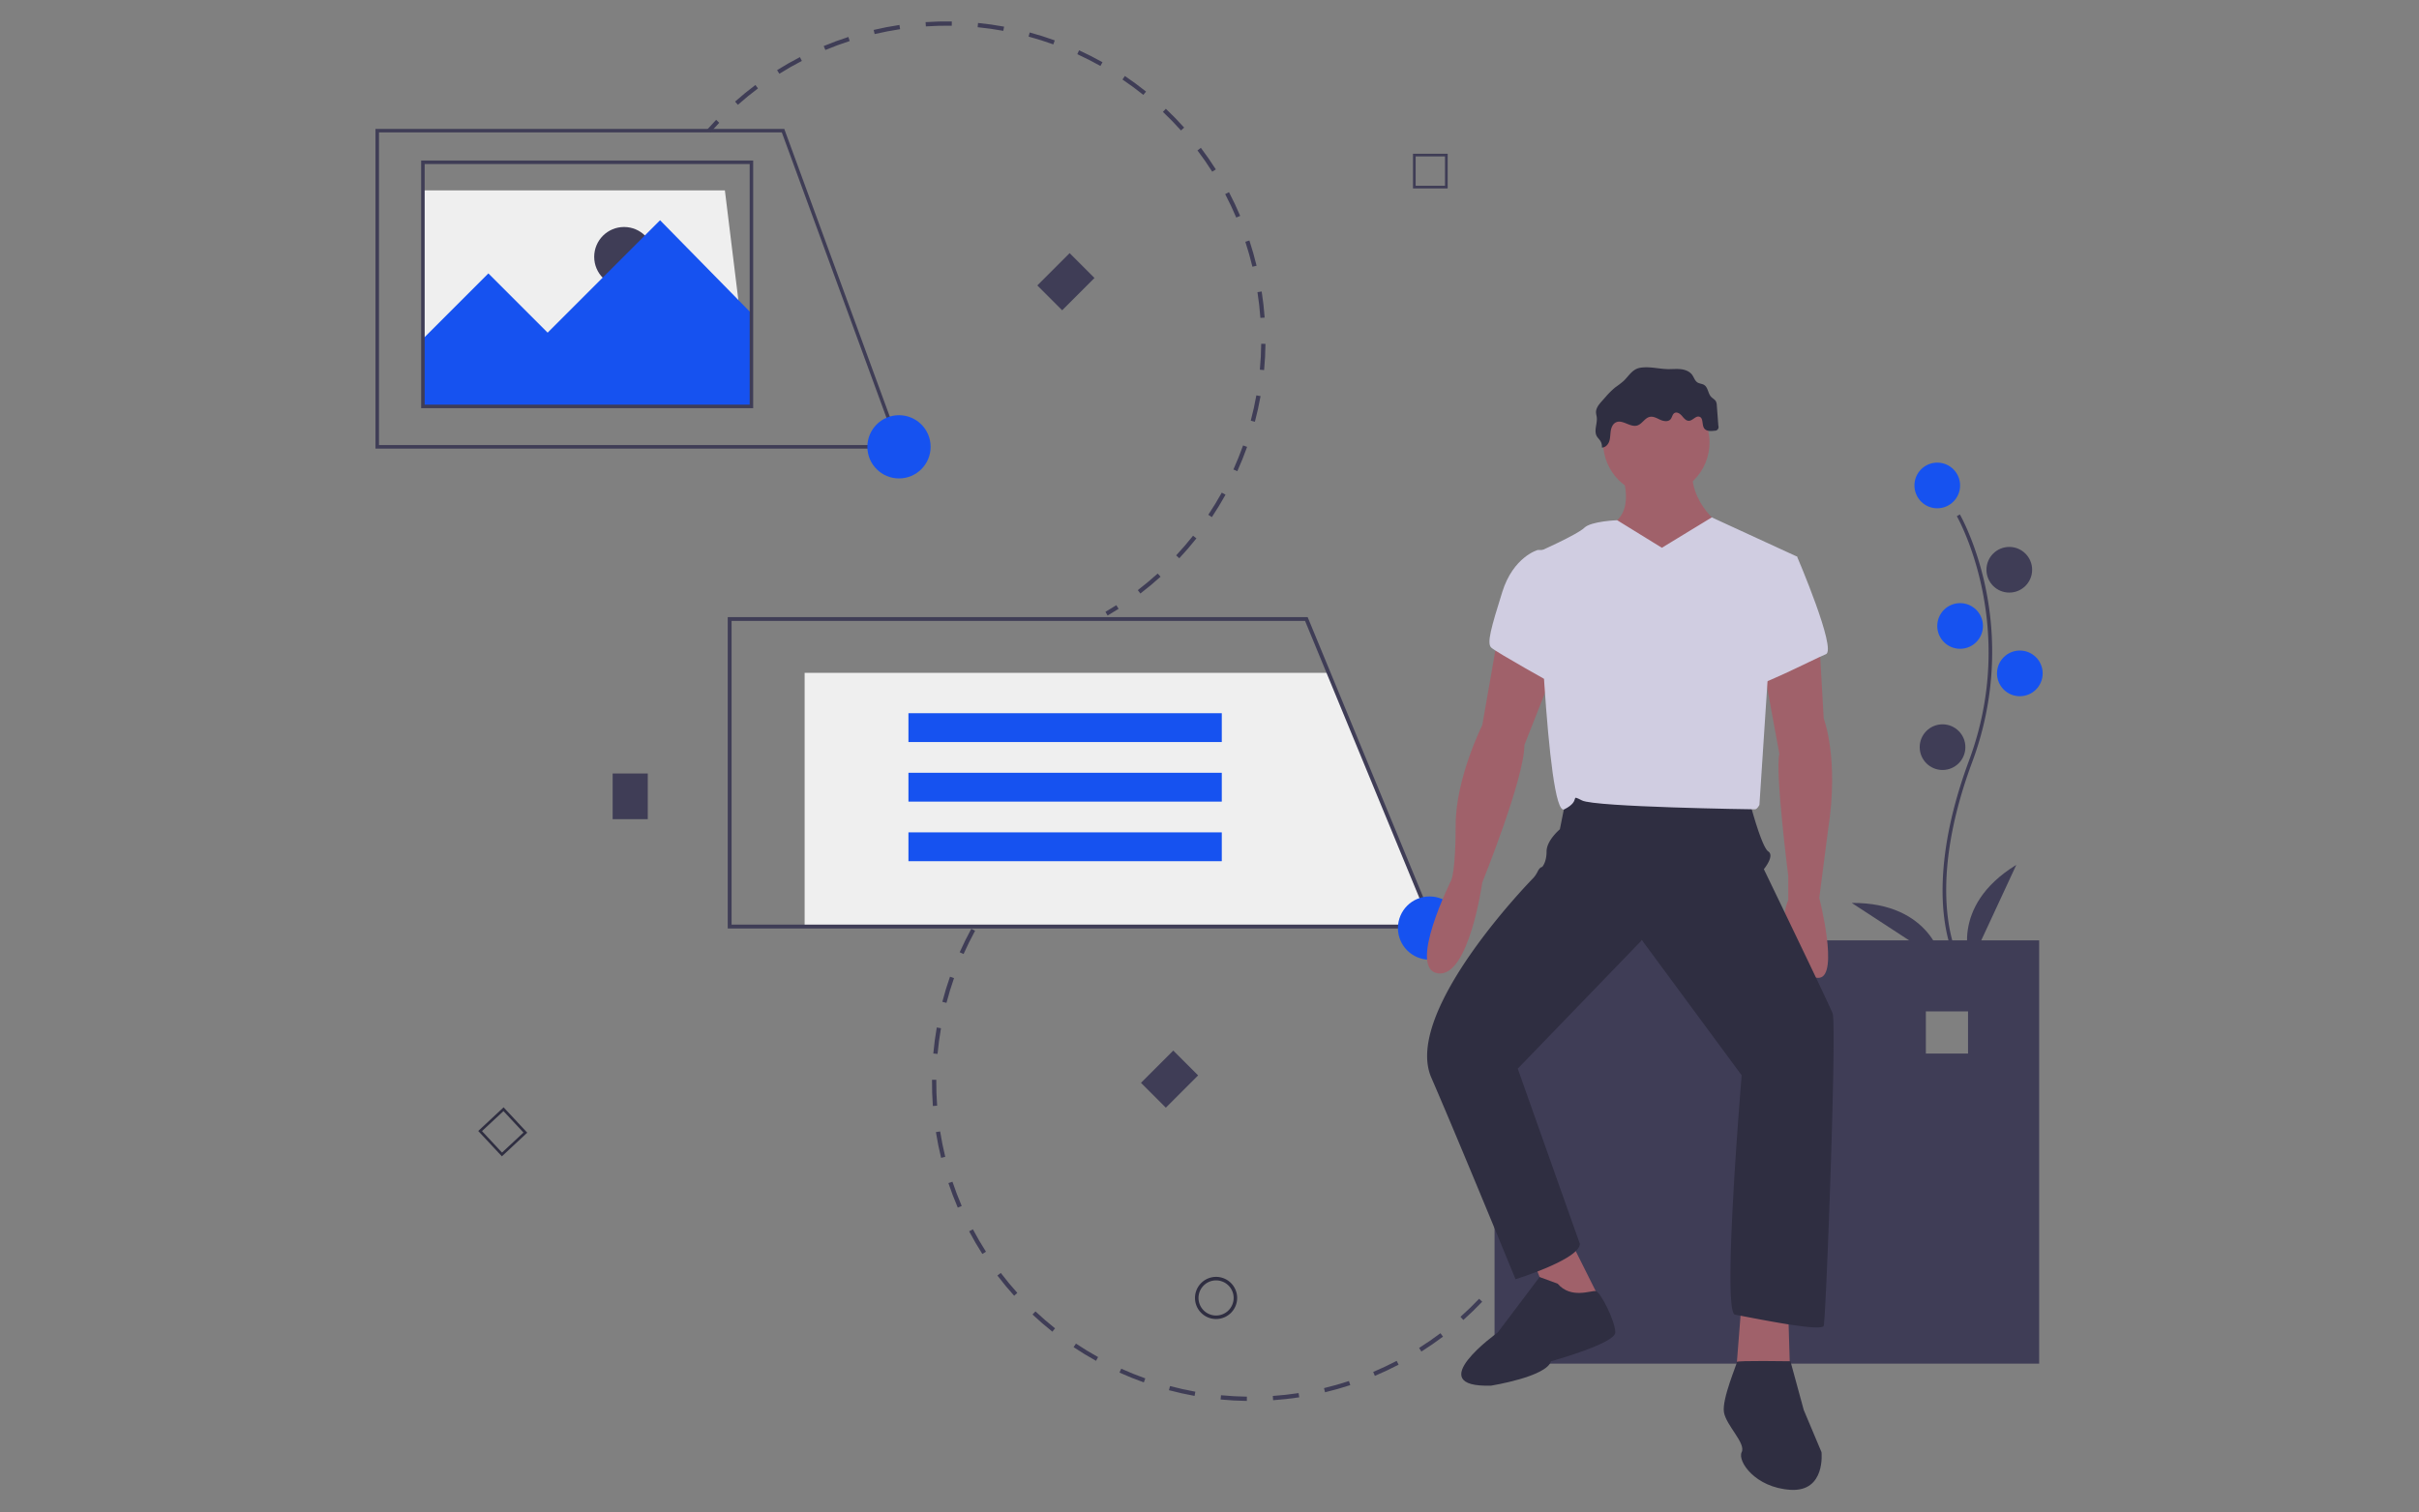 <?xml version="1.0" encoding="UTF-8" standalone="no"?>
<svg
   xmlns:dc="http://purl.org/dc/elements/1.1/"
   xmlns:cc="http://creativecommons.org/ns#"
   xmlns:rdf="http://www.w3.org/1999/02/22-rdf-syntax-ns#"
   xmlns:svg="http://www.w3.org/2000/svg"
   xmlns="http://www.w3.org/2000/svg"
   xmlns:xlink="http://www.w3.org/1999/xlink"
   xmlns:sodipodi="http://sodipodi.sourceforge.net/DTD/sodipodi-0.dtd"
   xmlns:inkscape="http://www.inkscape.org/namespaces/inkscape"
   id="ad97e2e6-c06f-4161-a008-15821dcd6927"
   data-name="Layer 1"
   width="800"
   height="500.181"
   viewBox="0 0 800 500.181"
   version="1.1"
   sodipodi:docname="img8.svg"
   inkscape:version="0.92.4 (5da689c313, 2019-01-14)">
  <rect x="0" y="0" width="800" height="500.181" fill="#808080" stroke="none"/>
  <defs
     id="defs91">
    <linearGradient
       id="bb74ba87-0e24-4c9d-a373-e17481b146a7"
       x1="345.7"
       y1="823.95"
       x2="345.7"
       y2="606.19"
       gradientTransform="translate(636.4)"
       gradientUnits="userSpaceOnUse">
      <stop
         offset="0"
         stop-color="gray"
         stop-opacity="0.25"
         id="stop2" />
      <stop
         offset="0.54"
         stop-color="gray"
         stop-opacity="0.12"
         id="stop4" />
      <stop
         offset="1"
         stop-color="gray"
         stop-opacity="0.1"
         id="stop6" />
    </linearGradient>
    <linearGradient
       id="9ace95f1-7a40-47d7-848c-20f8f7c52f52"
       x1="-254.27"
       y1="469.69"
       x2="-254.27"
       y2="232.12"
       gradientTransform="matrix(0.792,-0.03,0.03,0.792,808.636,-0.198)"
       xlink:href="#bb74ba87-0e24-4c9d-a373-e17481b146a7" />
  </defs>
  <sodipodi:namedview
     pagecolor="#ffffff"
     bordercolor="#666666"
     borderopacity="1"
     objecttolerance="10"
     gridtolerance="10"
     guidetolerance="10"
     inkscape:pageopacity="0"
     inkscape:pageshadow="2"
     inkscape:window-width="1440"
     inkscape:window-height="837"
     id="namedview89"
     showgrid="false"
     inkscape:zoom="0.5868792"
     inkscape:cx="44.755756"
     inkscape:cy="213.45006"
     inkscape:window-x="-8"
     inkscape:window-y="-8"
     inkscape:window-maximized="1"
     inkscape:current-layer="ad97e2e6-c06f-4161-a008-15821dcd6927"
     fit-margin-top="0"
     fit-margin-left="0"
     fit-margin-right="0"
     fit-margin-bottom="0" />
  <title
     id="title2">drag</title>
  <g
     id="g1251"
     transform="matrix(0.581,0,0,0.581,124.175,7.082)"
     style="stroke-width:1.72">
    <polygon
       id="polygon1106"
       points="214,219.205 27,219.205 27,96.205 198.889,96.205 "
       style="fill:#efefef;stroke-width:1.72" />
    <circle
       id="circle1108"
       r="17"
       cy="134.048"
       cx="141.5"
       style="fill:#3f3d56;stroke-width:1.72" />
    <path
       id="path1110"
       transform="translate(-125.5,-31.952)"
       d="m 314.45,93.401 c 1.612,-1.829 3.281,-3.649 4.962,-5.41 l 1.76,1.68 c -1.66,1.738 -3.307,3.534 -4.897,5.338 z"
       inkscape:connector-curvature="0"
       style="fill:#3f3d56;stroke-width:1.72" />
    <path
       id="path1112"
       transform="translate(-125.5,-31.952)"
       d="m 330.181,77.611 c 3.717,-3.298 7.615,-6.479 11.588,-9.455 l 1.459,1.946 c -3.919,2.936 -7.765,6.074 -11.432,9.328 z m 23.919,-17.916 c 4.207,-2.637 8.578,-5.13 12.99,-7.41 l 1.117,2.161 c -4.353,2.249 -8.665,4.708 -12.815,7.309 z m 26.549,-13.717 c 4.577,-1.903 9.297,-3.642 14.029,-5.169 l 0.747,2.315 c -4.67,1.506 -9.327,3.222 -13.843,5.1 z m 28.992,-6.812 -0.557,-2.367 c 4.841,-1.139 9.78,-2.09 14.679,-2.828 l 0.362,2.406 c -4.834,0.728 -9.707,1.666 -14.484,2.789 z m 29.147,-4.383 -0.163,-2.427 c 4.954,-0.332 9.982,-0.46 14.946,-0.381 l -0.038,2.433 c -4.897,-0.078 -9.858,0.048 -14.745,0.376 z m 29.47,0.472 0.24,-2.42 c 4.942,0.491 9.927,1.196 14.815,2.096 l -0.44,2.392 c -4.822,-0.888 -9.739,-1.584 -14.615,-2.068 z m 91.164,320.498 c 3.885,-2.976 7.696,-6.154 11.329,-9.447 l 1.634,1.802 c -3.682,3.338 -7.546,6.559 -11.483,9.575 z M 497.266,40.593 l 0.636,-2.348 c 4.79,1.299 9.589,2.815 14.263,4.505 l -0.827,2.287 C 506.726,43.37 501.992,41.875 497.266,40.593 Z m 83.997,295.363 c 3.344,-3.577 6.583,-7.339 9.624,-11.18 l 1.907,1.51 c -3.083,3.894 -6.365,7.706 -9.754,11.331 z M 524.995,50.624 526.008,48.412 c 4.516,2.067 9.001,4.347 13.331,6.776 l -1.19,2.121 c -4.273,-2.396 -8.698,-4.646 -13.154,-6.684 z m 74.567,262.22 c 2.718,-4.078 5.298,-8.319 7.671,-12.604 l 2.128,1.179 c -2.405,4.343 -5.021,8.641 -7.774,12.774 z M 550.711,65.046 552.07,63.03 c 4.117,2.774 8.169,5.755 12.045,8.857 L 562.596,73.786 c -3.825,-3.061 -7.823,-6.002 -11.885,-8.74 z m 63.136,222.005 c 2.015,-4.467 3.87,-9.072 5.511,-13.688 l 2.292,0.815 c -1.664,4.678 -3.543,9.345 -5.586,13.873 z M 573.721,83.468 l 1.671,-1.768 c 3.61,3.413 7.119,7.015 10.43,10.707 l -1.811,1.624 c -3.266,-3.642 -6.728,-7.196 -10.289,-10.563 z m 50.005,175.802 c 1.258,-4.743 2.331,-9.59 3.191,-14.407 l 2.395,0.427 c -0.872,4.882 -1.96,9.795 -3.234,14.603 z m -30.335,-153.865 1.939,-1.469 c 2.997,3.957 5.864,8.086 8.521,12.274 l -2.054,1.303 c -2.621,-4.131 -5.448,-8.205 -8.405,-12.108 z m 35.515,124.836 c 0.458,-4.876 0.717,-9.834 0.769,-14.736 l 2.432,0.026 c -0.052,4.968 -0.314,9.994 -0.779,14.937 z m -19.732,-99.956 2.155,-1.128 c 2.3,4.393 4.447,8.942 6.381,13.52 l -2.241,0.946 c -1.908,-4.517 -4.026,-9.004 -6.295,-13.339 z m 20.044,70.473 c -0.353,-4.876 -0.916,-9.807 -1.673,-14.657 l 2.404,-0.375 c 0.767,4.915 1.338,9.914 1.696,14.856 z m -8.575,-43.321 2.311,-0.76 c 1.548,4.709 2.926,9.563 4.087,14.383 l -2.365,0.57 c -1.146,-4.76 -2.506,-9.545 -4.033,-14.193 z"
       inkscape:connector-curvature="0"
       style="fill:#3f3d56;stroke-width:1.72" />
    <path
       id="path1114"
       transform="translate(-125.5,-31.952)"
       d="m 541.012,368.114 c 2.076,-1.213 4.156,-2.486 6.182,-3.783 l 1.312,2.048 c -2.053,1.315 -4.162,2.605 -6.266,3.835 z"
       inkscape:connector-curvature="0"
       style="fill:#3f3d56;stroke-width:1.72" />
    <polygon
       id="polygon1116"
       points="98,177.205 162,113.205 214.5,166.705 214.5,219.205 27,219.205 27,180.742 64.268,143.474 "
       style="fill:#1652f0;stroke-width:1.72;fill-opacity:1" />
    <path
       id="path1118"
       transform="translate(-125.5,-31.952)"
       d="m 762.5,555.158 v 241 h 310 v -241 z m 269.519,64.449 h -24.009 v -24.01 h 24.009 z"
       inkscape:connector-curvature="0"
       style="fill:#3f3d56;stroke-width:1.72" />
    <rect
       id="rect1120"
       height="26"
       width="20"
       y="428.205"
       x="135"
       style="fill:#3f3d56;stroke-width:1.72" />
    <rect
       id="rect1122"
       transform="rotate(45,553.32,466.69)"
       height="26"
       width="20"
       y="621.158"
       x="567.5"
       style="fill:#3f3d56;stroke-width:1.72" />
    <rect
       id="rect1124"
       transform="rotate(45,494.32,12.69)"
       height="26"
       width="20"
       y="167.158"
       x="508.5"
       style="fill:#3f3d56;stroke-width:1.72" />
    <path
       id="path1126"
       transform="translate(-125.5,-31.952)"
       d="m 785.503,718.401 c -1.107,2.172 -2.272,4.349 -3.463,6.473 l -2.122,-1.19 c 1.176,-2.096 2.326,-4.244 3.418,-6.387 z"
       inkscape:connector-curvature="0"
       style="fill:#3f3d56;stroke-width:1.72" />
    <path
       id="path1128"
       transform="translate(-125.5,-31.952)"
       d="m 774.186,737.604 c -2.781,4.118 -5.768,8.168 -8.876,12.036 l -1.896,-1.523 c 3.067,-3.817 6.013,-7.812 8.757,-11.875 z m -18.72,23.295 c -3.42,3.599 -7.035,7.099 -10.743,10.404 l -1.619,-1.816 c 3.658,-3.26 7.224,-6.712 10.598,-10.263 z m -22.31,19.881 c -3.961,2.98 -8.101,5.837 -12.306,8.492 l -1.299,-2.057 c 4.15,-2.619 8.234,-5.438 12.142,-8.378 z m -26.392,13.799 1.128,2.155 c -4.406,2.305 -8.954,4.454 -13.516,6.385 l -0.948,-2.24 c 4.502,-1.905 8.989,-4.025 13.337,-6.299 z m -27.145,11.484 0.76,2.31 c -4.716,1.552 -9.555,2.925 -14.383,4.081 l -0.567,-2.366 c 4.763,-1.14 9.537,-2.495 14.189,-4.026 z m -28.664,6.862 0.368,2.404 c -4.909,0.752 -9.913,1.307 -14.871,1.649 l -0.168,-2.427 c 4.892,-0.338 9.828,-0.885 14.671,-1.626 z M 483.047,525.111 c -3.024,3.847 -5.927,7.873 -8.628,11.964 l -2.03,-1.34 c 2.738,-4.148 5.68,-8.228 8.745,-12.127 z m 138.483,289.848 -0.033,2.432 c -4.963,-0.068 -9.988,-0.345 -14.935,-0.822 l 0.233,-2.421 c 4.881,0.47 9.839,0.743 14.735,0.81 z M 466.808,549.712 c -2.351,4.295 -4.554,8.743 -6.545,13.22 l -2.223,-0.989 c 2.019,-4.537 4.252,-9.045 6.635,-13.398 z m 125.37,262.418 -0.431,2.394 c -4.888,-0.881 -9.798,-1.975 -14.596,-3.252 l 0.626,-2.35 c 4.734,1.26 9.579,2.34 14.402,3.208 z M 454.822,576.645 c -1.619,4.626 -3.066,9.374 -4.301,14.114 l -2.354,-0.613 c 1.251,-4.804 2.717,-9.617 4.358,-14.304 z m 108.864,227.901 -0.816,2.291 c -4.677,-1.665 -9.343,-3.545 -13.868,-5.588 l 1.001,-2.217 c 4.465,2.016 9.069,3.871 13.683,5.514 z M 447.391,605.178 c -0.843,4.827 -1.495,9.749 -1.939,14.627 l -2.423,-0.22 c 0.45,-4.945 1.111,-9.932 1.965,-14.825 z m 89.431,187.239 -1.179,2.127 c -4.344,-2.409 -8.638,-5.027 -12.762,-7.781 l 1.351,-2.023 c 4.068,2.717 8.305,5.3 12.59,7.677 z M 444.721,634.542 c -0.04,4.907 0.123,9.869 0.487,14.748 l -2.426,0.181 c -0.368,-4.946 -0.534,-9.975 -0.494,-14.949 z m 67.598,141.51 -1.513,1.904 c -3.886,-3.089 -7.688,-6.376 -11.302,-9.773 l 1.666,-1.772 c 3.564,3.351 7.316,6.594 11.149,9.641 z M 446.913,663.948 c 0.767,4.837 1.748,9.704 2.915,14.465 l -2.362,0.579 c -1.183,-4.825 -2.178,-9.759 -2.955,-14.662 z m 43.939,91.924 -1.807,1.628 c -3.319,-3.684 -6.528,-7.557 -9.539,-11.512 l 1.936,-1.473 c 2.97,3.901 6.136,7.722 9.41,11.358 z m -36.919,-63.286 c 1.553,4.636 3.323,9.273 5.261,13.782 l -2.235,0.96 c -1.964,-4.57 -3.758,-9.271 -5.332,-13.969 z m 19.066,39.834 -2.05,1.31 c -2.669,-4.177 -5.209,-8.537 -7.531,-12.917 l 2.149,-1.14 c 2.292,4.326 4.798,8.624 7.432,12.747 z"
       inkscape:connector-curvature="0"
       style="fill:#3f3d56;stroke-width:1.72" />
    <path
       id="path1130"
       transform="translate(-125.5,-31.952)"
       d="m 497.811,508.566 c -1.71,1.691 -3.408,3.44 -5.048,5.2 l -1.78,-1.658 c 1.663,-1.784 3.384,-3.557 5.118,-5.271 z"
       inkscape:connector-curvature="0"
       style="fill:#3f3d56;stroke-width:1.72" />
    <path
       id="path1132"
       transform="translate(-125.5,-31.952)"
       d="m 1025.647,567.679 c -0.23,-0.375 -5.641,-9.41 -7.517,-28.172 -1.721,-17.213 -0.614,-46.227 14.433,-86.698 28.506,-76.671 -6.569,-138.533 -6.928,-139.149 l 1.73,-1.004 c 0.091,0.156 9.142,15.929 14.488,41.044 a 179.061,179.061 0 0 1 -7.416,99.807 c -28.457,76.54 -7.301,112.773 -7.084,113.131 z"
       inkscape:connector-curvature="0"
       style="fill:#3f3d56;stroke-width:1.72" />
    <circle
       id="circle1134"
       r="13"
       cy="264.205"
       cx="889"
       style="fill:#1652f0;stroke-width:1.72;fill-opacity:1" />
    <circle
       id="circle1136"
       r="13"
       cy="312.205"
       cx="930"
       style="fill:#3f3d56;stroke-width:1.72" />
    <circle
       id="circle1138"
       r="13"
       cy="344.205"
       cx="902"
       style="fill:#1652f0;stroke-width:1.72;fill-opacity:1" />
    <circle
       id="circle1140"
       r="13"
       cy="371.205"
       cx="936"
       style="fill:#1652f0;stroke-width:1.72;fill-opacity:1" />
    <circle
       id="circle1142"
       r="13"
       cy="413.205"
       cx="892"
       style="fill:#3f3d56;stroke-width:1.72" />
    <path
       id="path1144"
       transform="translate(-125.5,-31.952)"
       d="m 1033.5,568.158 c 0,0 -13,-32 26,-56 z"
       inkscape:connector-curvature="0"
       style="fill:#3f3d56;stroke-width:1.72" />
    <path
       id="path1146"
       transform="translate(-125.5,-31.952)"
       d="m 1017.512,567.577 c 0,0 -5.916,-34.029 -51.709,-33.738 z"
       inkscape:connector-curvature="0"
       style="fill:#3f3d56;stroke-width:1.72" />
    <path
       id="path1148"
       transform="translate(-125.5,-31.952)"
       d="m 603.983,770.754 a 12,12 0 1 1 12,-12 12.014,12.014 0 0 1 -12,12 z m 0,-22 a 10,10 0 1 0 10,10 10.011,10.011 0 0 0 -10,-10 z"
       inkscape:connector-curvature="0"
       style="fill:#2f2e41;stroke-width:1.72" />
    <path
       id="path1150"
       transform="translate(-125.5,-31.952)"
       d="m 735.811,127.044 h -19.741 v -19.741 h 19.741 z m -18.223,-1.519 h 16.704 v -16.704 h -16.704 z"
       inkscape:connector-curvature="0"
       style="fill:#3f3d56;stroke-width:1.72" />
    <path
       id="path1152"
       transform="translate(-125.5,-31.952)"
       d="m 197.455,678.124 -13.465,-14.436 14.436,-13.465 13.465,14.436 z M 186.136,663.762 197.53,675.978 209.745,664.584 198.351,652.369 Z"
       inkscape:connector-curvature="0"
       style="fill:#2f2e41;stroke-width:1.72" />
    <polygon
       id="polygon1154"
       points="602.103,515.335 244.286,515.335 244.286,370.895 541.92,370.895 "
       style="fill:#efefef;stroke-width:1.72" />
    <path
       id="path1156"
       transform="translate(-125.5,-31.952)"
       d="M 729.238,548.382 H 326.017 v -177.267 h 330.099 l 0.279,0.677 z M 328.205,546.193 h 397.763 L 654.651,373.303 H 328.205 Z"
       inkscape:connector-curvature="0"
       style="fill:#3f3d56;stroke-width:1.72" />
    <rect
       id="rect1158"
       height="16.414"
       width="178.361"
       y="393.874"
       x="303.375"
       style="fill:#1652f0;stroke-width:1.72;fill-opacity:1" />
    <rect
       id="rect1160"
       height="16.414"
       width="178.361"
       y="427.796"
       x="303.375"
       style="fill:#1652f0;stroke-width:1.72;fill-opacity:1" />
    <rect
       id="rect1162"
       height="16.414"
       width="178.361"
       y="461.717"
       x="303.375"
       style="fill:#1652f0;stroke-width:1.72;fill-opacity:1" />
    <path
       id="path1164"
       transform="translate(-125.5,-31.952)"
       d="M 424.932,275.158 H 125.5 v -182 h 232.698 l 0.241,0.656 z m -297.432,-2 h 294.568 l -65.267,-178 H 127.5 Z"
       inkscape:connector-curvature="0"
       style="fill:#3f3d56;stroke-width:1.72" />
    <path
       id="path1166"
       transform="translate(-125.5,-31.952)"
       d="m 340.5,252.158 h -189 v -141 h 189 z m -187,-2 h 185 v -137 h -185 z"
       inkscape:connector-curvature="0"
       style="fill:#3f3d56;stroke-width:1.72" />
    <circle
       id="circle1168"
       r="18"
       cy="242.205"
       cx="298"
       style="fill:#1652f0;stroke-width:1.72;fill-opacity:1" />
    <circle
       id="circle1170"
       r="18"
       cy="516.205"
       cx="600"
       style="fill:#1652f0;stroke-width:1.72;fill-opacity:1" />
    <circle
       id="circle1172"
       r="30.288"
       cy="239.742"
       cx="729.08"
       style="fill:#a0616a;stroke-width:1.72" />
    <path
       id="path1174"
       transform="translate(-125.5,-31.952)"
       d="m 833.756,286.208 c 0,0 10.096,22.716 -3.786,31.55 -13.882,8.834 22.716,45.433 22.716,45.433 l 40.385,-42.909 c 0,0 -21.454,-13.882 -17.668,-36.598 z"
       inkscape:connector-curvature="0"
       style="fill:#a0616a;stroke-width:1.72" />
    <path
       id="path1176"
       transform="translate(-125.5,-31.952)"
       d="m 764.345,382.121 -8.834,50.481 c 0,0 -15.144,30.288 -15.144,56.791 0,26.502 -2.524,31.55 -2.524,31.55 0,0 -25.24,50.481 -7.572,53.005 17.668,2.524 25.24,-51.743 25.24,-51.743 0,0 23.978,-59.315 23.978,-78.245 l 16.406,-41.647 z"
       inkscape:connector-curvature="0"
       style="fill:#a0616a;stroke-width:1.72" />
    <path
       id="path1178"
       transform="translate(-125.5,-31.952)"
       d="m 947.338,384.645 2.524,44.171 c 0,0 8.834,22.716 2.524,63.101 l -5.048,39.122 c 0,0 11.358,44.171 0,45.433 -11.358,1.262 -25.24,-27.764 -17.668,-44.171 v -13.882 c 0,0 -7.572,-59.315 -5.048,-69.411 l -8.834,-47.957 z"
       inkscape:connector-curvature="0"
       style="fill:#a0616a;stroke-width:1.72" />
    <polygon
       id="polygon1180"
       points="657.776,702.271 670.396,735.083 698.16,730.035 680.492,694.699 "
       style="fill:#a0616a;stroke-width:1.72" />
    <polygon
       id="polygon1182"
       points="777.667,728.773 773.881,776.73 805.431,776.73 804.169,735.083 "
       style="fill:#a0616a;stroke-width:1.72" />
    <path
       id="path1184"
       transform="translate(-125.5,-31.952)"
       d="m 803.468,472.986 -3.786,18.93 c 0,0 -7.572,6.31 -7.572,12.62 0,6.31 -2.524,8.834 -2.524,8.834 0,0 -1.262,0 -2.524,2.524 a 15.618,15.618 0 0 1 -2.524,3.786 c 0,0 -74.459,75.721 -58.053,113.581 16.406,37.86 47.956,114.843 47.956,114.843 0,0 36.599,-11.358 36.599,-20.192 L 775.704,628.214 846.376,555.017 903.167,632 c 0,0 -11.358,135.036 -3.786,136.298 7.572,1.262 49.219,10.096 50.481,6.31 1.262,-3.786 7.572,-171.634 5.048,-177.944 -2.524,-6.31 -39.122,-82.031 -39.122,-82.031 0,0 6.31,-7.572 2.524,-10.096 -3.786,-2.524 -10.096,-26.502 -10.096,-26.502 0,0 -98.437,-16.406 -104.747,-5.048 z"
       inkscape:connector-curvature="0"
       style="fill:#2f2e41;stroke-width:1.72" />
    <path
       id="path1186"
       transform="translate(-125.5,-31.952)"
       d="m 857.735,331.64 -25.438,-15.689 c 0,0 -14.946,0.545 -18.732,4.331 -3.786,3.786 -26.502,13.882 -26.502,13.882 0,0 5.048,151.442 15.144,146.394 10.096,-5.048 2.524,-8.834 10.096,-5.048 7.572,3.786 97.175,5.048 98.437,5.048 1.262,0 2.524,-2.524 2.524,-2.524 l 5.048,-76.983 16.406,-64.363 -48.572,-22.349 z"
       inkscape:connector-curvature="0"
       style="fill:#d0cde1;stroke-width:1.72" />
    <path
       id="path1188"
       transform="translate(-125.5,-31.952)"
       d="m 797.158,332.902 h -10.096 c 0,0 -13.882,3.786 -20.192,23.978 -6.31,20.192 -8.834,29.026 -6.31,31.55 2.524,2.524 36.598,21.454 36.598,21.454 z"
       inkscape:connector-curvature="0"
       style="fill:#d0cde1;stroke-width:1.72" />
    <path
       id="path1190"
       transform="translate(-125.5,-31.952)"
       d="m 917.049,335.426 17.668,1.262 c 0,0 22.716,53.005 16.406,55.529 -6.31,2.524 -42.909,21.454 -42.909,17.668 0,-3.786 8.834,-74.459 8.834,-74.459 z"
       inkscape:connector-curvature="0"
       style="fill:#d0cde1;stroke-width:1.72" />
    <path
       id="path1192"
       transform="translate(-125.5,-31.952)"
       d="m 798.42,750.629 -10.29,-3.786 -23.784,31.55 c 0,0 -44.171,31.55 -3.786,30.288 0,0 31.55,-5.048 34.074,-13.882 0,0 36.598,-10.096 36.598,-16.406 0,-6.31 -8.411,-23.132 -11.146,-23.555 -2.736,-0.423 -14.094,4.625 -21.666,-4.209 z"
       inkscape:connector-curvature="0"
       style="fill:#2f2e41;stroke-width:1.72" />
    <path
       id="path1194"
       transform="translate(-125.5,-31.952)"
       d="m 930.931,794.8 c 0,0 -30.681,-0.499 -30.485,0.382 0.196,0.88 -8.638,21.073 -7.376,28.645 1.262,7.572 12.62,17.668 10.096,22.716 -2.524,5.048 7.572,20.192 27.764,21.454 20.192,1.262 17.668,-21.454 17.668,-21.454 l -10.096,-23.978 z"
       inkscape:connector-curvature="0"
       style="fill:#2f2e41;stroke-width:1.72" />
    <path
       id="path1196"
       transform="translate(-125.5,-31.952)"
       d="m 836.009,236.637 a 57.331,57.331 0 0 1 -4.738,3.625 45.041,45.041 0 0 0 -5.712,5.673 l -1.953,2.187 c -1.662,1.861 -3.425,3.984 -3.355,6.478 0.026,0.925 0.31,1.823 0.422,2.742 0.442,3.646 -1.786,7.653 0.048,10.834 0.53,0.92 1.35,1.639 1.935,2.525 a 5.903,5.903 0 0 1 0.933,3.844 c 1.971,0.081 3.588,-1.686 4.206,-3.559 0.618,-1.873 0.535,-3.897 0.836,-5.847 0.301,-1.95 1.147,-4.014 2.918,-4.882 3.78,-1.852 8.12,2.963 12.155,1.763 2.817,-0.838 4.303,-4.33 7.183,-4.916 2.061,-0.419 4.046,0.806 5.962,1.674 1.916,0.868 4.499,1.27 5.854,-0.339 0.897,-1.065 0.993,-2.773 2.182,-3.497 1.426,-0.868 3.212,0.34 4.291,1.613 1.08,1.273 2.272,2.83 3.94,2.783 2.213,-0.061 3.909,-3.009 6.01,-2.31 2.371,0.789 1.281,4.584 2.719,6.627 1.216,1.728 3.764,1.626 5.857,1.34 a 2.098,2.098 0 0 0 2.184,-2.801 l -0.874,-11.596 a 5.599,5.599 0 0 0 -0.513,-2.314 c -0.609,-1.103 -1.87,-1.661 -2.727,-2.585 -1.803,-1.941 -1.716,-5.343 -3.957,-6.755 -1.164,-0.733 -2.686,-0.711 -3.842,-1.457 -1.482,-0.956 -1.959,-2.872 -2.998,-4.298 -1.484,-2.039 -4.079,-2.984 -6.587,-3.243 -2.508,-0.259 -5.04,0.053 -7.56,-0.029 -5.124,-0.167 -10.248,-1.609 -15.398,-0.765 -4.493,0.737 -6.379,4.549 -9.422,7.481 z"
       inkscape:connector-curvature="0"
       style="fill:#2f2e41;stroke-width:1.72" />
  </g>
</svg>
